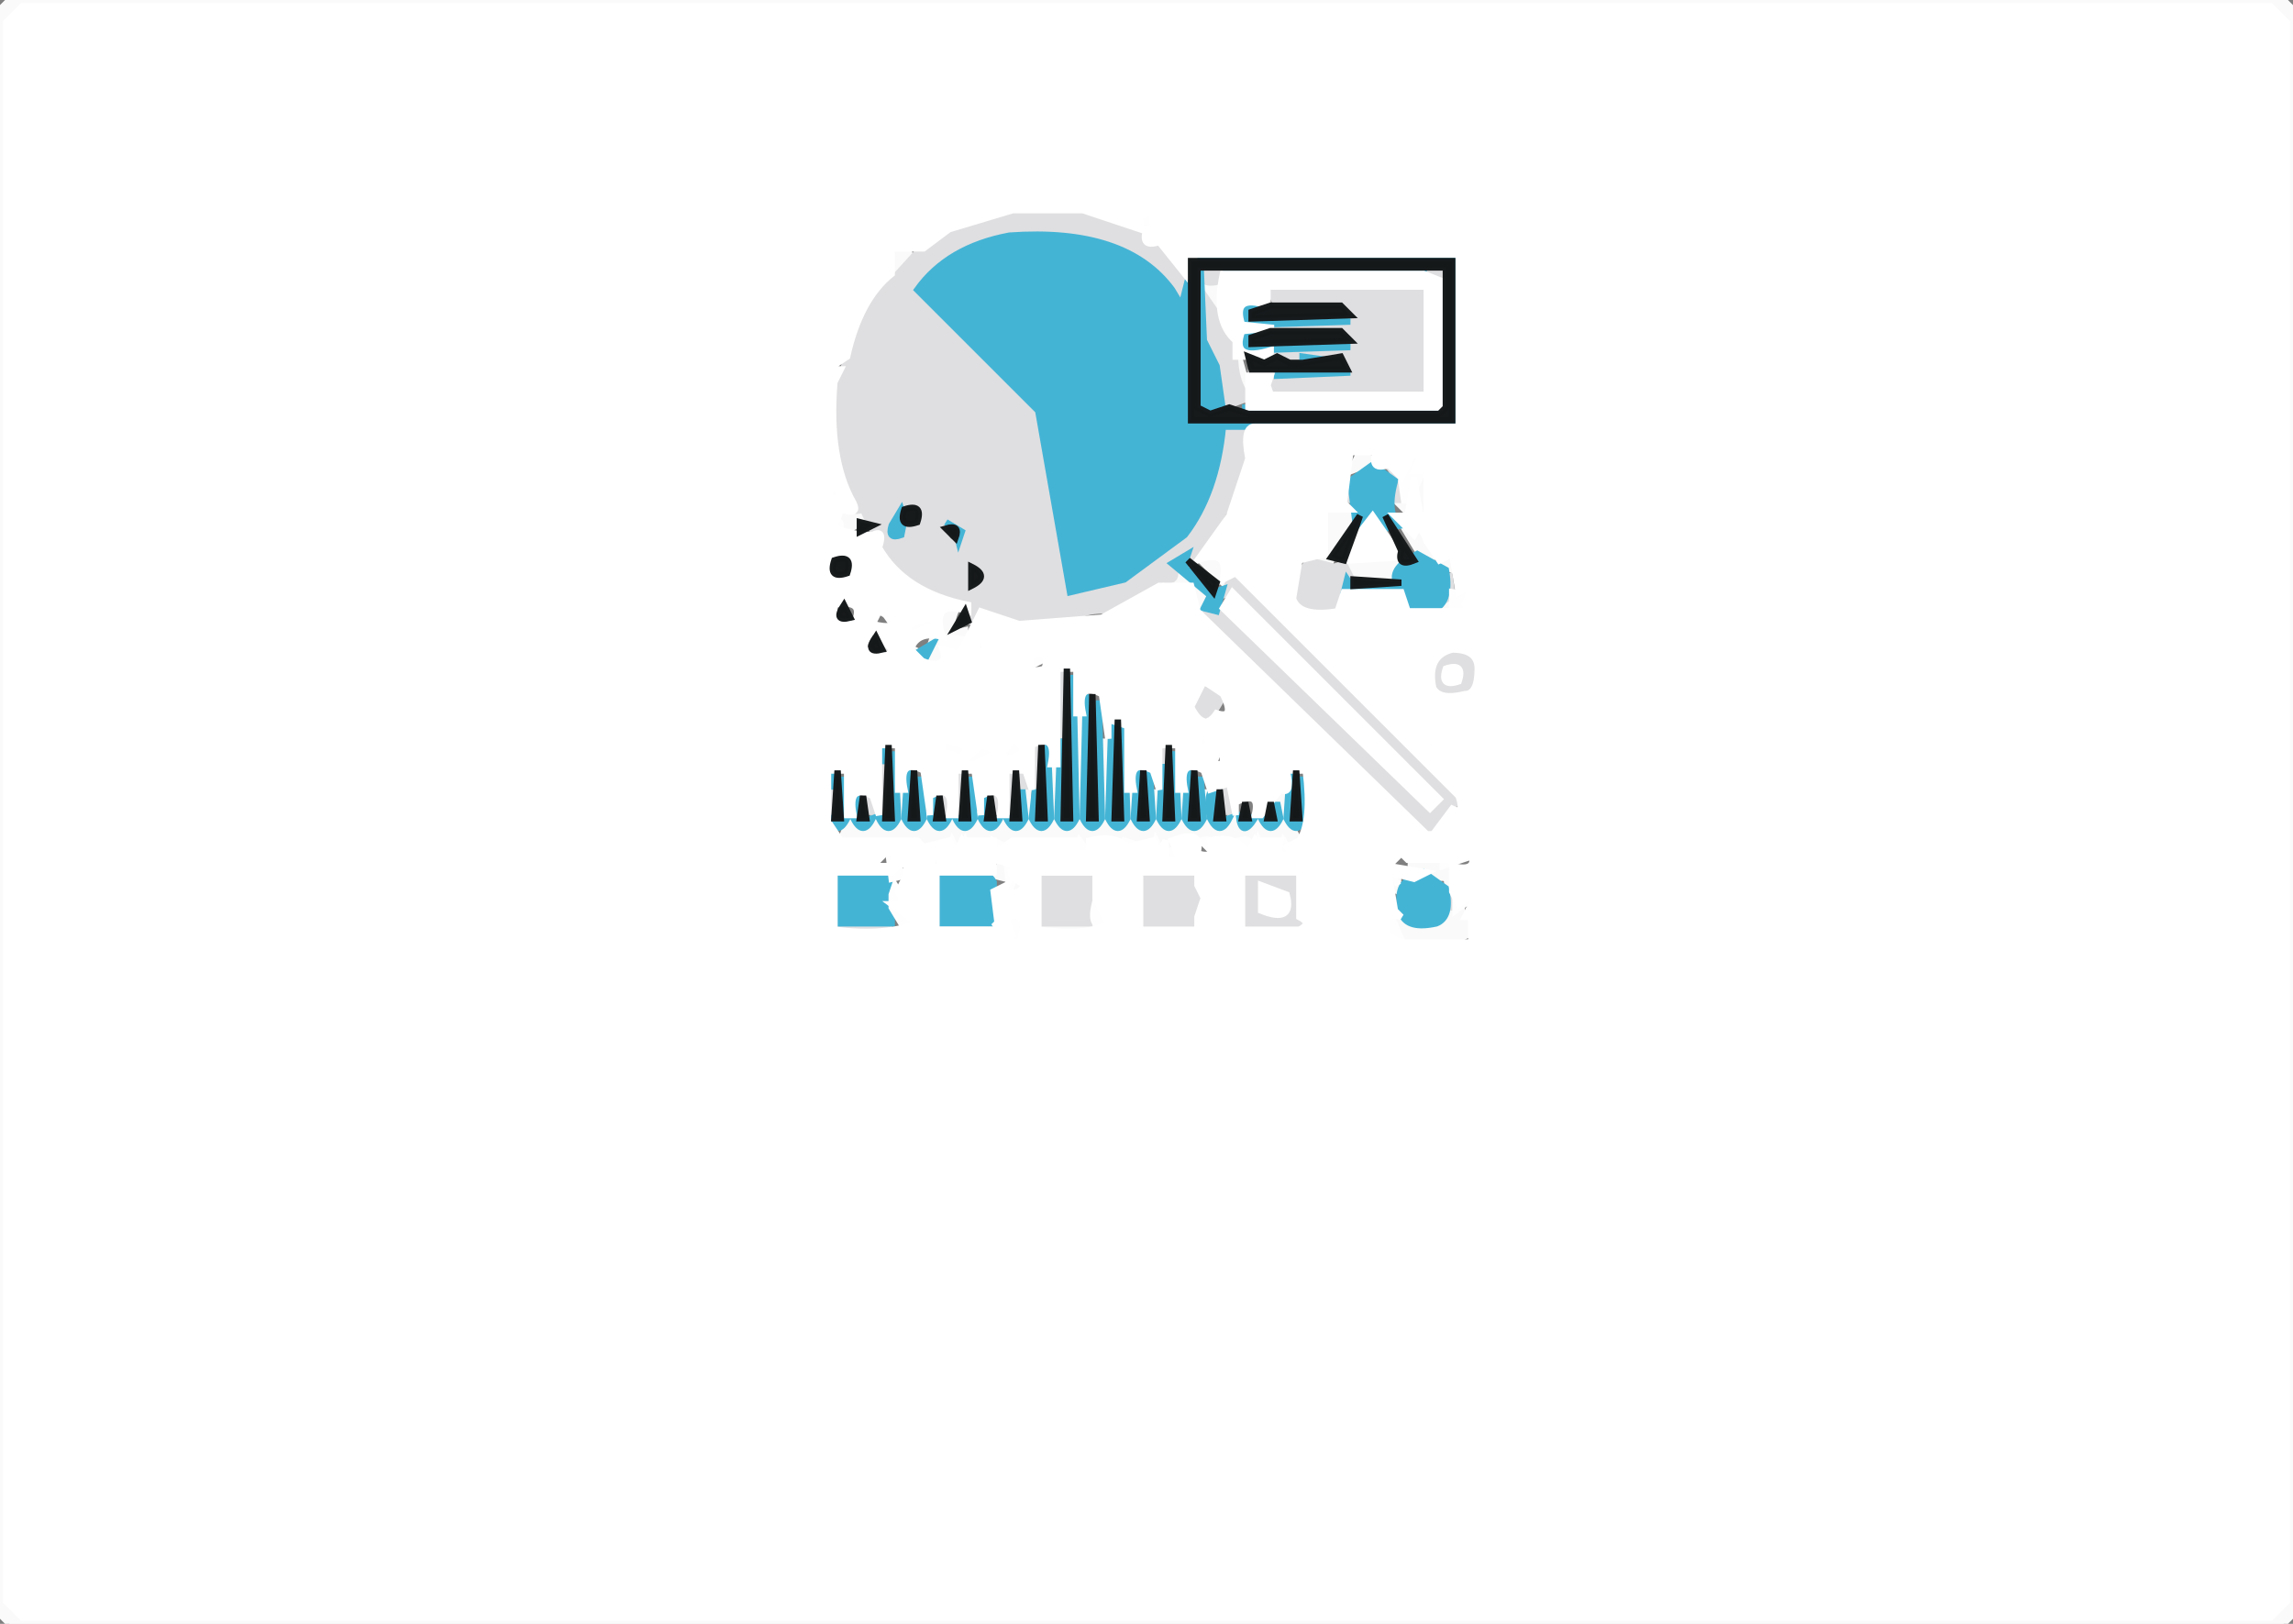 <svg width="360" height="255" version="1.1" xmlns="http://www.w3.org/2000/svg"><rect width="100%" height="100%" fill="#808080" stroke="none"/><path fill="rgb(249,250,249)" stroke="rgb(249,250,249)" stroke-width="1" opacity="1" d="M 1.5 0 L 358.5 0 L 360 1.5 L 360 253.5 L 358.5 255 L 1.5 255 L 0 253.5 L 0 1.5 L 1.5 0 Z M 4 1 L 1 4 L 1 252 L 4 254 L 357 254 L 359 252 L 359 4 L 357 1 L 4 1 Z "></path><path fill="rgb(249,250,249)" stroke="rgb(249,250,249)" stroke-width="1" opacity="1" d="M 142.5 39 L 143 40.5 L 139 43.5 L 140 40 L 142.5 39 Z "></path><path fill="rgb(249,250,249)" stroke="rgb(249,250,249)" stroke-width="1" opacity="1" d="M 189 44 Q 194.3 42.2 192 49.5 L 191 49.5 L 189 44 Z "></path><path fill="rgb(249,250,249)" stroke="rgb(249,250,249)" stroke-width="1" opacity="1" d="M 194.5 56 L 196 61.5 L 195 61.5 L 194.5 56 Z "></path><path fill="rgb(249,250,249)" stroke="rgb(249,250,249)" stroke-width="1" opacity="1" d="M 131.5 68 L 132 70.5 L 131 70.5 L 131.5 68 Z "></path><path fill="rgb(249,250,249)" stroke="rgb(249,250,249)" stroke-width="1" opacity="1" d="M 195.5 69 L 196 71.5 L 195 71.5 L 195.5 69 Z "></path><path fill="rgb(249,250,249)" stroke="rgb(249,250,249)" stroke-width="1" opacity="1" d="M 213.5 71 L 216 72.5 L 212 74 L 213.5 71 Z "></path><path fill="rgb(249,250,249)" stroke="rgb(249,250,249)" stroke-width="1" opacity="1" d="M 223.5 75 L 224 80.5 L 223 80.5 L 222 76.5 L 223.5 75 Z "></path><path fill="rgb(249,250,249)" stroke="rgb(249,250,249)" stroke-width="1" opacity="1" d="M 219.5 79 Q 221.8 78.3 221 80.5 L 219.5 79 Z "></path><path fill="rgb(249,250,249)" stroke="rgb(249,250,249)" stroke-width="1" opacity="1" d="M 132 80 L 136 80 L 136 81.5 L 132 84 L 132 80 Z "></path><path fill="rgb(249,250,249)" stroke="rgb(249,250,249)" stroke-width="1" opacity="1" d="M 208 80 L 212 80 L 212 81.5 L 209 88 L 206 87.5 L 208 87 L 208 80 Z "></path><path fill="rgb(249,250,249)" stroke="rgb(249,250,249)" stroke-width="1" opacity="1" d="M 220.5 83 L 224 84.5 L 225 87.5 L 223.5 88 L 220.5 83 Z "></path><path fill="rgb(249,250,249)" stroke="rgb(249,250,249)" stroke-width="1" opacity="1" d="M 211.5 87 L 212.5 88 L 220 88 L 218.5 91 Q 212.5 92.5 211 89.5 L 211.5 87 Z "></path><path fill="rgb(249,250,249)" stroke="rgb(249,250,249)" stroke-width="1" opacity="1" d="M 227.5 87 L 228 89.5 L 226 88.5 L 227.5 87 Z "></path><path fill="rgb(249,250,249)" stroke="rgb(249,250,249)" stroke-width="1" opacity="1" d="M 188.5 88 Q 193.8 86.3 192 91.5 L 188.5 88 Z "></path><path fill="rgb(249,250,249)" stroke="rgb(249,250,249)" stroke-width="1" opacity="1" d="M 184 89 L 190 93.5 L 188.5 96 L 188 92 L 182 91.5 L 184 91 L 184 89 Z "></path><path fill="rgb(249,250,249)" stroke="rgb(249,250,249)" stroke-width="1" opacity="1" d="M 227.5 94 L 228 96 L 226 95.5 L 227.5 94 Z "></path><path fill="rgb(249,250,249)" stroke="rgb(249,250,249)" stroke-width="1" opacity="1" d="M 148 96 L 150 96 Q 148.5 99.7 151.5 99 L 151.5 100 L 148 100 Q 150.2 105.6 144.5 104 L 143.5 102 L 145.5 103 L 146.5 100 L 148 100 L 148 96 Z "></path><path fill="rgb(249,250,249)" stroke="rgb(249,250,249)" stroke-width="1" opacity="1" d="M 191.5 106 L 191.5 109 L 188.5 108 L 187 108.5 L 191.5 106 Z "></path><path fill="rgb(249,250,249)" stroke="rgb(249,250,249)" stroke-width="1" opacity="1" d="M 169.5 112 L 170 128.5 L 171.5 130 L 173 128.5 L 173.5 116 L 174 128.5 L 175.5 130 Q 178.1 128.6 177.5 124 Q 176.9 128.6 179.5 130 Q 182.1 128.6 181.5 124 Q 180.9 128.6 183.5 130 Q 186.1 128.6 185.5 124 Q 184.9 128.6 187.5 130 Q 190.1 128.6 189.5 124 Q 188.9 128.6 191.5 130 L 193.5 128 L 195.5 130 L 197.5 128 Q 199.3 131.8 201 128.5 L 200 124 Q 203.7 122.7 202 128.5 L 204 132 L 184.5 132 L 183.5 133 L 182.5 132 L 132 132 L 133.5 128 L 135.5 130 L 137.5 128 Q 139.3 131.8 141 128.5 L 141.5 124 Q 140.9 128.6 143.5 130 L 145.5 128 L 147.5 130 L 149.5 128 L 151.5 130 L 153.5 128 L 155.5 130 L 157.5 128 Q 159.3 131.8 161 128.5 L 161.5 124 Q 160.9 128.6 163.5 130 L 165 128.5 L 165.5 120 L 166 128.5 L 167.5 130 L 169 128.5 L 169.5 112 Z "></path><path fill="rgb(249,250,249)" stroke="rgb(249,250,249)" stroke-width="1" opacity="1" d="M 157.5 135 L 158 138 L 156 137.5 L 157.5 135 Z "></path><path fill="rgb(249,250,249)" stroke="rgb(249,250,249)" stroke-width="1" opacity="1" d="M 221.5 135 L 224.5 136 L 226.5 136 Q 229.5 135.1 228 139.5 L 227 139.5 Q 227.8 137.3 225.5 138 L 221.5 136 L 221.5 135 Z "></path><path fill="rgb(249,250,249)" stroke="rgb(249,250,249)" stroke-width="1" opacity="1" d="M 163 137 L 172 137 L 172 146 L 161.5 147 L 161.5 146 L 163 145.5 L 163 137 Z M 164 138 L 164 145 L 171 145 L 171 138 L 164 138 Z "></path><path fill="rgb(249,250,249)" stroke="rgb(249,250,249)" stroke-width="1" opacity="1" d="M 219.5 137 L 219.5 140 Q 216.5 138.5 219.5 137 Z "></path><path fill="rgb(249,250,249)" stroke="rgb(249,250,249)" stroke-width="1" opacity="1" d="M 159 138 L 161 138.5 L 159 139.5 L 159 138 Z "></path><path fill="rgb(249,250,249)" stroke="rgb(249,250,249)" stroke-width="1" opacity="1" d="M 229.5 142 L 229.5 144 Q 232.1 143.2 231 146.5 L 229 147.5 L 228.5 144 L 228 148 L 220 148 L 220 145.5 L 219.5 144 L 224.5 146 L 229.5 142 Z "></path><path fill="rgb(223,223,225)" stroke="rgb(223,223,225)" stroke-width="1" opacity="0.996" d="M 158.5 33 Q 177.6 31.4 185 41.5 L 185.5 43 L 186 40 L 188 40.5 L 185.5 48 L 181.5 43 Q 174.2 35.8 158.5 37 Q 148.8 38.8 144 45.5 L 163 64.5 L 164 69.5 L 163 72 Q 166.7 70.7 165 76.5 L 167 82.5 L 168 93 L 176.5 91 L 186 84 Q 191 77.5 192 67 L 196 67 L 196 68.5 L 194 77.5 L 187.5 88 L 185.5 88 L 184 88 Q 185.5 91.8 182.5 91 L 175.5 96 Q 169.8 95.3 167.5 98 L 160.5 98 L 153 96 L 152.5 98 L 152 95 Q 143.2 92.6 138 85.5 L 135.5 80 Q 133.3 80.8 134 78.5 L 132 73.5 L 131 62.5 L 135 49.5 L 145.5 38 L 158.5 33 Z M 141 80 Q 140 83 144 82 Q 145 79 141 80 Z M 141 82 Q 139 85 142 84 L 141 82 Z M 147 82 L 149 85 Q 152 86 151 84 L 147 82 Z M 152 89 Q 151 93 154 92 Q 155 88 152 89 Z "></path><path fill="rgb(223,223,225)" stroke="rgb(223,223,225)" stroke-width="1" opacity="0.996" d="M 189 42 Q 193.1 40.7 192 44 Q 187.9 45.3 189 42 Z "></path><path fill="rgb(223,223,225)" stroke="rgb(223,223,225)" stroke-width="1" opacity="0.996" d="M 224 42 Q 226.7 40.9 226 43.5 L 227 44.5 L 227 63.5 L 226 63.5 L 226 44.5 Q 223.3 45.1 224 42 Z "></path><path fill="rgb(223,223,225)" stroke="rgb(223,223,225)" stroke-width="1" opacity="0.996" d="M 199 45 L 224 45 L 224 62 L 200.5 62 L 199 60.5 L 199.5 59 L 196 58.5 L 199.5 58 L 200.5 59 L 212 59 L 211.5 56 L 200.5 56 L 200.5 55 L 211.5 55 L 212 52 L 200 51.5 L 212 51 L 211.5 48 L 200.5 48 L 199 45 Z "></path><path fill="rgb(223,223,225)" stroke="rgb(223,223,225)" stroke-width="1" opacity="0.996" d="M 189.5 47 L 194 53.5 Q 193.4 59.6 196 62.5 L 192 64 L 189 53.5 L 189.5 47 Z "></path><path fill="rgb(223,223,225)" stroke="rgb(223,223,225)" stroke-width="1" opacity="0.996" d="M 217.5 73 Q 220.8 73.8 220 78.5 L 219 78.5 Q 219.4 73.8 217.5 73 Z "></path><path fill="rgb(223,223,225)" stroke="rgb(223,223,225)" stroke-width="1" opacity="0.996" d="M 211.5 76 L 212 78.5 L 211 78.5 L 211.5 76 Z "></path><path fill="rgb(223,223,225)" stroke="rgb(223,223,225)" stroke-width="1" opacity="0.996" d="M 205.5 88 L 209.5 89 L 211 88.5 L 212 90.5 L 209.5 96 Q 205 97 204 94.5 L 203 91.5 L 205.5 88 Z "></path><path fill="rgb(223,223,225)" stroke="rgb(223,223,225)" stroke-width="1" opacity="0.996" d="M 130.5 89 L 133 90.5 L 131.5 91 L 130.5 89 Z "></path><path fill="rgb(223,223,225)" stroke="rgb(223,223,225)" stroke-width="1" opacity="0.996" d="M 193.5 90 L 228 123.5 L 229 125.5 L 225 131 L 223.5 131 L 189 96.5 L 192.5 96 L 224.5 127 L 226 125.5 L 193.5 93 L 192 93.5 L 193.5 90 Z "></path><path fill="rgb(223,223,225)" stroke="rgb(223,223,225)" stroke-width="1" opacity="0.996" d="M 227.5 90 L 228 93.5 L 225 95.5 Q 227.8 94.3 227.5 90 Z "></path><path fill="rgb(223,223,225)" stroke="rgb(223,223,225)" stroke-width="1" opacity="0.996" d="M 220.5 94 L 221.5 96 L 220.5 94 Z "></path><path fill="rgb(223,223,225)" stroke="rgb(223,223,225)" stroke-width="1" opacity="0.996" d="M 138.5 100 Q 141.5 101.5 138.5 103 L 138.5 100 Z "></path><path fill="rgb(223,223,225)" stroke="rgb(223,223,225)" stroke-width="1" opacity="0.996" d="M 227.5 102 Q 231.5 101.5 232 104.5 Q 232.5 108.5 229.5 109 Q 225.8 109.8 225 107.5 Q 224.3 102.8 227.5 102 Z M 227 105 Q 226 108 229 107 Q 230 104 227 105 Z "></path><path fill="rgb(223,223,225)" stroke="rgb(223,223,225)" stroke-width="1" opacity="0.996" d="M 166.5 105 L 167 115.5 L 166 115.5 L 166.5 105 Z "></path><path fill="rgb(223,223,225)" stroke="rgb(223,223,225)" stroke-width="1" opacity="0.996" d="M 188.5 108 L 192 109.5 L 190.5 112 Q 187.2 113.1 188 110.5 Q 185.8 109.3 188.5 108 Z "></path><path fill="rgb(223,223,225)" stroke="rgb(223,223,225)" stroke-width="1" opacity="0.996" d="M 162.5 117 L 163 123.5 L 162 123.5 L 162.5 117 Z "></path><path fill="rgb(223,223,225)" stroke="rgb(223,223,225)" stroke-width="1" opacity="0.996" d="M 182.5 117 L 183 119.5 L 182 119.5 L 182.5 117 Z "></path><path fill="rgb(223,223,225)" stroke="rgb(223,223,225)" stroke-width="1" opacity="0.996" d="M 138.5 120 L 139 127.5 L 138 127.5 L 138.5 120 Z "></path><path fill="rgb(223,223,225)" stroke="rgb(223,223,225)" stroke-width="1" opacity="0.996" d="M 150.5 121 L 151 127.5 L 150 127.5 L 150.5 121 Z "></path><path fill="rgb(223,223,225)" stroke="rgb(223,223,225)" stroke-width="1" opacity="0.996" d="M 158.5 121 L 159 127.5 L 158 127.5 L 158.5 121 Z "></path><path fill="rgb(223,223,225)" stroke="rgb(223,223,225)" stroke-width="1" opacity="0.996" d="M 160.5 121 L 161 123.5 L 160 123.5 L 160.5 121 Z "></path><path fill="rgb(223,223,225)" stroke="rgb(223,223,225)" stroke-width="1" opacity="0.996" d="M 192.5 123 L 193 127.5 L 192 127.5 L 192.5 123 Z "></path><path fill="rgb(223,223,225)" stroke="rgb(223,223,225)" stroke-width="1" opacity="0.996" d="M 130.5 124 L 131 127.5 L 130 127.5 L 130.5 124 Z "></path><path fill="rgb(223,223,225)" stroke="rgb(223,223,225)" stroke-width="1" opacity="0.996" d="M 136.5 125 L 137 127.5 L 136 127.5 L 136.5 125 Z "></path><path fill="rgb(223,223,225)" stroke="rgb(223,223,225)" stroke-width="1" opacity="0.996" d="M 148.5 125 L 149 127.5 L 148 127.5 L 148.5 125 Z "></path><path fill="rgb(223,223,225)" stroke="rgb(223,223,225)" stroke-width="1" opacity="0.996" d="M 156.5 125 L 157 127.5 L 156 127.5 L 156.5 125 Z "></path><path fill="rgb(223,223,225)" stroke="rgb(223,223,225)" stroke-width="1" opacity="0.996" d="M 199.5 125 L 199 126.5 L 198.5 128 L 198 126.5 L 199.5 125 Z "></path><path fill="rgb(223,223,225)" stroke="rgb(223,223,225)" stroke-width="1" opacity="0.996" d="M 131.5 137 L 132 145 L 140 145.5 L 132.5 146 L 131 144.5 L 131.5 137 Z "></path><path fill="rgb(223,223,225)" stroke="rgb(223,223,225)" stroke-width="1" opacity="0.996" d="M 147.5 137 L 148 145 L 156 145.5 L 148.5 146 L 147 144.5 L 147.5 137 Z "></path><path fill="rgb(223,223,225)" stroke="rgb(223,223,225)" stroke-width="1" opacity="0.996" d="M 179 137 L 188 137 L 188 146 L 180.5 146 L 179 144.5 L 179 137 Z "></path><path fill="rgb(223,223,225)" stroke="rgb(223,223,225)" stroke-width="1" opacity="0.996" d="M 195 137 L 204 137 L 204 146 L 196.5 146 L 195 144.5 L 195 137 Z M 198 139 L 198 143 Q 203 145 202 141 L 198 139 Z "></path><path fill="rgb(223,223,225)" stroke="rgb(223,223,225)" stroke-width="1" opacity="0.996" d="M 164 138 L 171 138 L 171 145 L 164 145 L 164 138 Z "></path><path fill="rgb(223,223,225)" stroke="rgb(223,223,225)" stroke-width="1" opacity="0.996" d="M 227.5 140 L 228 142.5 L 227 142.5 L 227.5 140 Z "></path><path fill="rgb(68,180,213)" stroke="rgb(68,180,213)" stroke-width="1" opacity="1" d="M 158.5 37 Q 176.8 35.7 184 45.5 L 185.5 48 L 186.5 44 L 187 66 L 228 66 L 228 41 L 188 40.5 L 227.5 40 L 229 41.5 L 229 65.5 L 227.5 67 L 192 67 Q 191 77.5 186 84 L 176.5 91 L 168 93 L 163 64.5 L 144 45.5 Q 148.8 38.8 158.5 37 Z "></path><path fill="rgb(68,180,213)" stroke="rgb(68,180,213)" stroke-width="1" opacity="1" d="M 188.5 42 L 189 53.5 L 191 57.5 L 192 64.5 L 189.5 65 L 188 63.5 L 188.5 42 Z "></path><path fill="rgb(68,180,213)" stroke="rgb(68,180,213)" stroke-width="1" opacity="1" d="M 192.5 42 L 224 42.5 L 192.5 43 L 192.5 42 Z "></path><path fill="rgb(68,180,213)" stroke="rgb(68,180,213)" stroke-width="1" opacity="1" d="M 196.5 48 L 199 48.5 L 196 49.5 L 212 50.5 L 196.5 51 Q 193.5 49.5 196.5 48 Z "></path><path fill="rgb(68,180,213)" stroke="rgb(68,180,213)" stroke-width="1" opacity="1" d="M 196.5 52 L 199 52.5 L 196 53.5 L 212 54.5 L 196.5 55 Q 193.5 53.5 196.5 52 Z "></path><path fill="rgb(68,180,213)" stroke="rgb(68,180,213)" stroke-width="1" opacity="1" d="M 204.5 56 L 208 56.5 L 204.5 57 L 204.5 56 Z "></path><path fill="rgb(68,180,213)" stroke="rgb(68,180,213)" stroke-width="1" opacity="1" d="M 200.5 58 L 212 58.5 L 200.5 59 L 200.5 58 Z "></path><path fill="rgb(68,180,213)" stroke="rgb(68,180,213)" stroke-width="1" opacity="1" d="M 195.5 64 L 226 64.5 L 195.5 65 L 195.5 64 Z "></path><path fill="rgb(68,180,213)" stroke="rgb(68,180,213)" stroke-width="1" opacity="1" d="M 215.5 73 L 219 75.5 Q 217.5 81 220 82.5 L 217.5 83 L 215.5 81 L 214 82.5 L 212.5 85 L 213 83.5 L 212 75.5 L 215.5 73 Z "></path><path fill="rgb(68,180,213)" stroke="rgb(68,180,213)" stroke-width="1" opacity="1" d="M 141.5 80 L 142 81.5 L 141.5 84 Q 139.3 84.8 140 82.5 L 141.5 80 Z "></path><path fill="rgb(68,180,213)" stroke="rgb(68,180,213)" stroke-width="1" opacity="1" d="M 148.5 82 L 151 83.5 L 150.5 85 L 150 83 L 148.5 82 Z "></path><path fill="rgb(68,180,213)" stroke="rgb(68,180,213)" stroke-width="1" opacity="1" d="M 186.5 87 L 186 88.5 L 190.5 93 L 192 92.5 L 191 96 L 189 95.5 L 190 93.5 L 184 88.5 L 186.5 87 Z "></path><path fill="rgb(68,180,213)" stroke="rgb(68,180,213)" stroke-width="1" opacity="1" d="M 222.5 87 L 227 89.5 Q 228 95 224.5 96 Q 220 96.5 219.5 93 L 211 93 L 211.5 91 Q 213.3 93.8 219.5 92 Q 217.7 89.5 222.5 87 Z "></path><path fill="rgb(68,180,213)" stroke="rgb(68,180,213)" stroke-width="1" opacity="1" d="M 146.5 101 L 145.5 103 L 144 102.5 L 146.5 101 Z "></path><path fill="rgb(68,180,213)" stroke="rgb(68,180,213)" stroke-width="1" opacity="1" d="M 168.5 106 L 169 128.5 Q 167.5 131.5 166 128.5 L 166.5 116 L 167.5 129 L 168.5 106 Z "></path><path fill="rgb(68,180,213)" stroke="rgb(68,180,213)" stroke-width="1" opacity="1" d="M 170.5 109 L 171.5 129 L 172.5 110 L 173 128.5 Q 171.5 131.5 170 128.5 L 170.5 109 Z "></path><path fill="rgb(68,180,213)" stroke="rgb(68,180,213)" stroke-width="1" opacity="1" d="M 174.5 113 L 175.5 129 L 176.5 114 L 177 128.5 Q 175.5 131.5 174 128.5 L 174.5 113 Z "></path><path fill="rgb(68,180,213)" stroke="rgb(68,180,213)" stroke-width="1" opacity="1" d="M 138.5 117 L 139 119.5 L 138 119.5 L 138.5 117 Z "></path><path fill="rgb(68,180,213)" stroke="rgb(68,180,213)" stroke-width="1" opacity="1" d="M 164.5 117 L 165 128.5 Q 163.5 131.5 162 128.5 L 162.5 124 L 163.5 129 L 164.5 117 Z "></path><path fill="rgb(68,180,213)" stroke="rgb(68,180,213)" stroke-width="1" opacity="1" d="M 140.5 118 L 141 128.5 Q 139.5 131.5 138 128.5 L 140 128.5 L 140.5 118 Z "></path><path fill="rgb(68,180,213)" stroke="rgb(68,180,213)" stroke-width="1" opacity="1" d="M 184.5 118 L 185 128.5 Q 183.5 131.5 182 128.5 L 182.5 120 L 183.5 129 L 184.5 118 Z "></path><path fill="rgb(68,180,213)" stroke="rgb(68,180,213)" stroke-width="1" opacity="1" d="M 130.5 121 L 131 123.5 L 130 123.5 L 130.5 121 Z "></path><path fill="rgb(68,180,213)" stroke="rgb(68,180,213)" stroke-width="1" opacity="1" d="M 142.5 121 L 143.5 129 L 144.5 122 L 145 128.5 Q 143.5 131.5 142 128.5 L 142.5 121 Z "></path><path fill="rgb(68,180,213)" stroke="rgb(68,180,213)" stroke-width="1" opacity="1" d="M 178.5 121 L 179.5 129 L 180.5 121 L 181 128.5 Q 179.5 131.5 178 128.5 L 178.5 121 Z "></path><path fill="rgb(68,180,213)" stroke="rgb(68,180,213)" stroke-width="1" opacity="1" d="M 186.5 121 L 187.5 129 L 188.5 122 L 189 128.5 Q 187.5 131.5 186 128.5 L 186.5 121 Z "></path><path fill="rgb(68,180,213)" stroke="rgb(68,180,213)" stroke-width="1" opacity="1" d="M 202.5 121 L 203.5 129 L 204.5 122 L 205 128.5 Q 203.5 131.5 202 128.5 L 202.5 121 Z "></path><path fill="rgb(68,180,213)" stroke="rgb(68,180,213)" stroke-width="1" opacity="1" d="M 132.5 122 L 133 128.5 Q 131.5 131.5 130 128.5 L 132 128.5 L 132.5 122 Z "></path><path fill="rgb(68,180,213)" stroke="rgb(68,180,213)" stroke-width="1" opacity="1" d="M 152.5 122 L 153 128.5 Q 151.5 131.5 150 128.5 L 152 128.5 L 152.5 122 Z "></path><path fill="rgb(68,180,213)" stroke="rgb(68,180,213)" stroke-width="1" opacity="1" d="M 191.5 123 L 191 124.5 L 191.5 129 L 193 128.5 Q 191.5 131.5 190 128.5 Q 189 124 191.5 123 Z "></path><path fill="rgb(68,180,213)" stroke="rgb(68,180,213)" stroke-width="1" opacity="1" d="M 160.5 124 L 161 128.5 Q 159.5 131.5 158 128.5 L 160 128.5 L 160.5 124 Z "></path><path fill="rgb(68,180,213)" stroke="rgb(68,180,213)" stroke-width="1" opacity="1" d="M 134.5 125 L 135.5 129 L 137 128.5 Q 135.5 131.5 134 128.5 L 134.5 125 Z "></path><path fill="rgb(68,180,213)" stroke="rgb(68,180,213)" stroke-width="1" opacity="1" d="M 146.5 125 L 147.5 129 L 149 128.5 Q 147.5 131.5 146 128.5 L 146.5 125 Z "></path><path fill="rgb(68,180,213)" stroke="rgb(68,180,213)" stroke-width="1" opacity="1" d="M 154.5 125 L 155.5 129 L 157 128.5 Q 155.5 131.5 154 128.5 L 154.5 125 Z "></path><path fill="rgb(68,180,213)" stroke="rgb(68,180,213)" stroke-width="1" opacity="1" d="M 200.5 126 L 201 128.5 Q 199.5 131.5 198 128.5 L 200 128.5 L 200.5 126 Z "></path><path fill="rgb(68,180,213)" stroke="rgb(68,180,213)" stroke-width="1" opacity="1" d="M 194.5 128 L 197 128.5 Q 194.9 131.8 194.5 128 Z "></path><path fill="rgb(68,180,213)" stroke="rgb(68,180,213)" stroke-width="1" opacity="1" d="M 132 137 L 138.5 137 L 140 138.5 L 140 145 L 132 145 L 132 137 Z "></path><path fill="rgb(68,180,213)" stroke="rgb(68,180,213)" stroke-width="1" opacity="1" d="M 148 137 Q 154.1 135.3 156 138.5 L 156 145 L 148 145 L 148 137 Z "></path><path fill="rgb(68,180,213)" stroke="rgb(68,180,213)" stroke-width="1" opacity="1" d="M 223.5 137 L 227 139.5 Q 228 144 225.5 145 Q 221 146 220 143.5 Q 219 139 221.5 138 L 223.5 137 Z "></path><path fill="rgb(254,254,254)" stroke="rgb(254,254,254)" stroke-width="1" opacity="1" d="M 176.5 33 L 178.5 34 L 180.5 33 L 180.5 35 L 184 34 L 183.5 36 L 181.5 36 Q 176.5 35.9 176.5 33 Z "></path><path fill="rgb(254,254,254)" stroke="rgb(254,254,254)" stroke-width="1" opacity="1" d="M 197.5 68 L 200 68.5 L 197.5 69 L 197.5 68 Z "></path><path fill="rgb(254,254,254)" stroke="rgb(254,254,254)" stroke-width="1" opacity="1" d="M 204.5 68 L 208 68.5 L 204.5 69 L 204.5 68 Z "></path><path fill="rgb(254,254,254)" stroke="rgb(254,254,254)" stroke-width="1" opacity="1" d="M 212.5 68 L 228 68.5 L 212.5 69 L 212.5 68 Z "></path><path fill="rgb(254,254,254)" stroke="rgb(254,254,254)" stroke-width="1" opacity="1" d="M 207.5 70 L 208 72 L 206 71.5 L 207.5 70 Z "></path><path fill="rgb(254,254,254)" stroke="rgb(254,254,254)" stroke-width="1" opacity="1" d="M 218.5 71 L 220.5 72 L 222.5 71 L 225 71.5 L 222 72.5 Q 221.3 74.8 223.5 74 L 222.5 76 L 221 75.5 L 220.5 79 L 220 75.5 L 221 73.5 L 218.5 71 Z "></path><path fill="rgb(254,254,254)" stroke="rgb(254,254,254)" stroke-width="1" opacity="1" d="M 130.5 76 L 131 77.5 L 130.5 80 Q 127.7 78.8 130 77.5 L 130.5 76 Z "></path><path fill="rgb(254,254,254)" stroke="rgb(254,254,254)" stroke-width="1" opacity="1" d="M 130.5 81 Q 133.5 82.5 130.5 84 L 129 83.5 L 131 82.5 L 130.5 81 Z "></path><path fill="rgb(254,254,254)" stroke="rgb(254,254,254)" stroke-width="1" opacity="1" d="M 228 93 L 231 93.5 L 230.5 96 L 228 95.5 L 228 93 Z "></path><path fill="rgb(254,254,254)" stroke="rgb(254,254,254)" stroke-width="1" opacity="1" d="M 143.5 95 L 147 97.5 L 141.5 100 L 139 96.5 L 140 96.5 L 141.5 99 L 145 97.5 L 143.5 95 Z "></path><path fill="rgb(254,254,254)" stroke="rgb(254,254,254)" stroke-width="1" opacity="1" d="M 204.5 96 L 205.5 98 L 204.5 96 Z "></path><path fill="rgb(254,254,254)" stroke="rgb(254,254,254)" stroke-width="1" opacity="1" d="M 131.5 100 L 133.5 101 L 135 100.5 Q 135.8 102.8 133.5 102 L 132 102.5 L 132.5 101 L 131.5 100 Z "></path><path fill="rgb(254,254,254)" stroke="rgb(254,254,254)" stroke-width="1" opacity="1" d="M 148 100 L 152 100.5 L 151.5 103 Q 149.3 103.8 150 101.5 L 148 101.5 L 148 100 Z "></path><path fill="rgb(254,254,254)" stroke="rgb(254,254,254)" stroke-width="1" opacity="1" d="M 153.5 100 L 154.5 102 Q 151.7 102.7 153.5 100 Z "></path><path fill="rgb(254,254,254)" stroke="rgb(254,254,254)" stroke-width="1" opacity="1" d="M 162 103 L 164 103.5 L 162 104.5 L 162 103 Z "></path><path fill="rgb(254,254,254)" stroke="rgb(254,254,254)" stroke-width="1" opacity="1" d="M 186.5 105 L 187.5 107 L 186.5 105 Z "></path><path fill="rgb(254,254,254)" stroke="rgb(254,254,254)" stroke-width="1" opacity="1" d="M 178.5 109 Q 180.8 108.3 180 110.5 L 178 111.5 L 178.5 109 Z "></path><path fill="rgb(254,254,254)" stroke="rgb(254,254,254)" stroke-width="1" opacity="1" d="M 216 109 L 219 110.5 L 216 110.5 L 216 109 Z "></path><path fill="rgb(254,254,254)" stroke="rgb(254,254,254)" stroke-width="1" opacity="1" d="M 220.5 112 L 222 114.5 L 220 113.5 L 220.5 112 Z "></path><path fill="rgb(254,254,254)" stroke="rgb(254,254,254)" stroke-width="1" opacity="1" d="M 187.5 114 Q 189.8 118.3 192 116.5 L 190.5 120 L 188 118.5 L 190 117.5 L 188 117 L 187.5 114 Z "></path><path fill="rgb(254,254,254)" stroke="rgb(254,254,254)" stroke-width="1" opacity="1" d="M 202.5 114 L 202 115.5 L 201.5 117 L 201 115.5 L 202.5 114 Z "></path><path fill="rgb(254,254,254)" stroke="rgb(254,254,254)" stroke-width="1" opacity="1" d="M 148.5 116 L 150.5 117 L 152 116.5 L 152.5 118 L 156.5 117 L 158 117.5 L 158.5 116 Q 161.5 117.5 158.5 119 L 156.5 120 L 152.5 120 L 148 118 L 148.5 116 Z "></path><path fill="rgb(254,254,254)" stroke="rgb(254,254,254)" stroke-width="1" opacity="1" d="M 224 116 L 226 116.5 L 224 117.5 L 224 116 Z "></path><path fill="rgb(254,254,254)" stroke="rgb(254,254,254)" stroke-width="1" opacity="1" d="M 200 118 L 202 118.5 L 200 119.5 L 200 118 Z "></path><path fill="rgb(254,254,254)" stroke="rgb(254,254,254)" stroke-width="1" opacity="1" d="M 226.5 119 L 229 120.5 L 228.5 123 L 228 120 L 226.5 119 Z "></path><path fill="rgb(254,254,254)" stroke="rgb(254,254,254)" stroke-width="1" opacity="1" d="M 230.5 128 L 231 130 L 229 129.5 L 230.5 128 Z "></path><path fill="rgb(254,254,254)" stroke="rgb(254,254,254)" stroke-width="1" opacity="1" d="M 229.5 131 L 227.5 134 L 226 133.5 L 229.5 131 Z "></path><path fill="rgb(254,254,254)" stroke="rgb(254,254,254)" stroke-width="1" opacity="1" d="M 130 132 L 132 132.5 L 130 133.5 L 130 132 Z "></path><path fill="rgb(254,254,254)" stroke="rgb(254,254,254)" stroke-width="1" opacity="1" d="M 149.5 132 L 150.5 134 L 151.5 132 L 152 133.5 L 147.5 136 L 146 134.5 L 149 133.5 L 149.5 132 Z "></path><path fill="rgb(254,254,254)" stroke="rgb(254,254,254)" stroke-width="1" opacity="1" d="M 156 132 L 159 133.5 L 156 133.5 L 156 132 Z "></path><path fill="rgb(254,254,254)" stroke="rgb(254,254,254)" stroke-width="1" opacity="1" d="M 169.5 132 L 172.5 136 L 169.5 134 Q 167.8 137.8 166 134.5 L 169 133.5 L 169.5 132 Z "></path><path fill="rgb(254,254,254)" stroke="rgb(254,254,254)" stroke-width="1" opacity="1" d="M 176.5 132 L 178 132.5 L 176 133 L 174.5 136 L 175 134.5 L 176.5 132 Z "></path><path fill="rgb(254,254,254)" stroke="rgb(254,254,254)" stroke-width="1" opacity="1" d="M 181.5 132 L 182.5 134 L 184 133.5 Q 184.8 135.8 182.5 135 L 180.5 135 L 179 134.5 L 181 134 L 181.5 132 Z "></path><path fill="rgb(254,254,254)" stroke="rgb(254,254,254)" stroke-width="1" opacity="1" d="M 188.5 132 Q 190.8 131.3 190 133.5 L 188.5 132 Z "></path><path fill="rgb(254,254,254)" stroke="rgb(254,254,254)" stroke-width="1" opacity="1" d="M 194.5 132 Q 196.8 131.3 196 133.5 L 197 133.5 L 197.5 132 L 198 133.5 L 196.5 135 L 193.5 134 L 192 133.5 L 194.5 132 Z "></path><path fill="rgb(254,254,254)" stroke="rgb(254,254,254)" stroke-width="1" opacity="1" d="M 201.5 132 L 203.5 135 L 201.5 134 Q 200.3 136.3 199 133.5 L 201 133.5 L 201.5 132 Z "></path><path fill="rgb(254,254,254)" stroke="rgb(254,254,254)" stroke-width="1" opacity="1" d="M 139.5 134 L 142 137.5 L 140 138 L 139.5 134 Z "></path><path fill="rgb(254,254,254)" stroke="rgb(254,254,254)" stroke-width="1" opacity="1" d="M 144.5 134 L 145 135.5 L 143 136.5 L 144.5 134 Z "></path><path fill="rgb(254,254,254)" stroke="rgb(254,254,254)" stroke-width="1" opacity="1" d="M 229.5 134 L 231 134.5 L 226.5 136 L 226.5 135 L 229.5 134 Z "></path><path fill="rgb(254,254,254)" stroke="rgb(254,254,254)" stroke-width="1" opacity="1" d="M 158 135 L 160 135.5 L 159 138.5 L 158.5 140 L 158 135 Z "></path><path fill="rgb(254,254,254)" stroke="rgb(254,254,254)" stroke-width="1" opacity="1" d="M 218.5 137 L 219.5 139 L 218.5 137 Z "></path><path fill="rgb(254,254,254)" stroke="rgb(254,254,254)" stroke-width="1" opacity="1" d="M 140.5 139 L 142 141.5 L 141.5 143 L 144 144.5 L 141.5 145 L 140 142.5 L 140 140.5 L 140.5 139 Z "></path><path fill="rgb(254,254,254)" stroke="rgb(254,254,254)" stroke-width="1" opacity="1" d="M 173.5 140 L 173 141.5 L 174 145 Q 170.7 146.3 172 141.5 L 173.5 140 Z "></path><path fill="rgb(254,254,254)" stroke="rgb(254,254,254)" stroke-width="1" opacity="1" d="M 228.5 140 L 230.5 141 L 232 140.5 L 228.5 143 L 228.5 140 Z "></path><path fill="rgb(254,254,254)" stroke="rgb(254,254,254)" stroke-width="1" opacity="1" d="M 157.5 144 Q 162.1 142.8 160 148 L 158 147.5 Q 160.3 146.2 157.5 145 L 156 145.5 L 157.5 144 Z "></path><path fill="rgb(254,254,254)" stroke="rgb(254,254,254)" stroke-width="1" opacity="1" d="M 218.5 144 L 220 147.5 L 218 146.5 L 218.5 144 Z "></path><path fill="rgb(255,255,255)" stroke="rgb(255,255,255)" stroke-width="1" opacity="1" d="M 3.5 1 L 356.5 1 L 359 3.5 L 359 251.5 L 356.5 254 L 3.5 254 L 1 251.5 L 1 3.5 L 3.5 1 Z M 159 33 L 149 36 L 145 39 L 140 39 L 140 43 Q 135 47 133 56 L 130 58 L 132 58 L 131 60 Q 130 72 134 79 Q 135 81 132 80 L 131 83 L 135 84 L 137 84 Q 139 83 138 86 Q 142 93 152 95 L 152 96 Q 146 94 148 100 Q 144 99 143 102 L 145 104 Q 149 105 148 102 L 152 103 L 151 102 L 154 96 L 160 98 L 173 97 L 182 92 L 187 92 L 188 96 L 224 131 L 225 131 L 228 127 Q 230 128 229 125 L 194 90 L 192 91 Q 193 86 188 88 L 193 81 L 196 72 Q 195 67 197 67 L 229 67 L 229 40 L 186 40 L 186 43 L 182 38 Q 179 39 180 36 L 182 36 L 181 35 L 181 33 L 177 35 L 179 35 L 179 36 L 170 33 L 159 33 Z M 183 34 L 184 36 Q 185 33 183 34 Z M 198 68 L 198 69 L 200 69 L 198 68 Z M 205 68 L 205 69 L 208 69 L 205 68 Z M 213 68 L 213 69 L 228 69 L 213 68 Z M 208 70 L 206 72 L 208 72 L 208 70 Z M 212 71 L 211 79 L 212 80 L 208 80 L 208 87 L 204 88 L 203 94 Q 204 97 210 96 L 211 93 L 220 93 L 221 96 L 231 96 L 230 95 L 231 92 L 229 93 L 228 87 L 226 88 L 224 85 Q 223 82 222 84 L 219 81 L 221 81 L 222 75 L 223 81 L 224 81 L 224 72 L 223 74 L 222 74 L 223 72 L 222 71 L 220 75 L 218 73 Q 215 74 216 71 L 212 71 Z M 218 71 L 218 72 L 220 72 L 218 71 Z M 131 76 Q 129 79 132 78 L 131 76 Z M 131 87 L 130 90 L 133 91 Q 135 86 131 87 Z M 131 95 L 131 97 L 134 98 Q 136 94 131 95 Z M 138 96 L 137 98 Q 141 99 140 97 L 138 96 Z M 146 97 L 143 98 L 142 100 L 147 98 L 146 97 Z M 137 99 Q 134 103 138 102 Q 139 104 140 102 L 137 99 Z M 135 100 L 133 102 L 135 102 L 135 100 Z M 154 100 Q 152 103 155 102 L 154 100 Z M 228 102 Q 224 103 225 108 Q 226 110 230 109 Q 232 109 232 105 Q 232 102 228 102 Z M 162 103 Q 161 106 164 105 Q 165 102 162 103 Z M 166 105 L 166 120 L 165 120 Q 166 115 162 117 L 162 124 L 161 121 L 158 121 L 158 128 L 157 128 Q 158 123 154 125 L 154 128 L 153 121 L 150 121 L 150 128 L 149 128 Q 150 123 146 125 L 146 128 L 145 121 Q 141 119 142 124 L 141 124 L 141 117 L 138 117 L 138 128 L 137 125 Q 133 123 134 128 L 133 128 L 133 121 L 130 121 L 130 129 L 132 132 L 144 132 L 145 133 L 149 132 L 150 134 L 151 132 L 152 134 L 152 132 L 156 132 L 156 134 L 159 132 L 169 132 L 169 134 L 171 134 L 171 132 Q 175 131 177 133 L 181 132 L 182 134 L 183 132 L 183 134 L 183 135 Q 186 136 184 132 Q 189 130 188 134 Q 191 135 190 132 Q 194 131 196 134 L 197 132 L 198 134 L 198 132 L 201 132 Q 200 135 203 134 L 202 133 L 204 132 Q 206 129 205 121 L 202 121 Q 203 125 201 124 L 198 128 L 197 128 Q 198 124 194 126 L 194 128 L 193 123 L 190 124 L 189 121 Q 185 119 186 124 L 185 124 L 185 117 L 182 117 L 182 124 L 181 121 Q 177 119 178 124 L 177 124 L 177 114 L 174 113 L 174 116 L 173 109 Q 169 107 170 112 L 169 112 L 169 105 L 166 105 Z M 189 107 L 187 111 Q 189 115 191 112 Q 194 113 192 109 L 189 107 Z M 179 109 L 180 111 Q 181 108 179 109 Z M 189 115 Q 187 118 190 117 L 189 115 Z M 148 116 L 148 118 L 151 119 L 152 117 L 151 117 L 148 116 Z M 159 116 L 157 119 L 159 119 Q 162 118 159 116 Z M 192 116 L 190 120 L 192 120 L 192 116 Z M 224 116 L 224 118 L 226 117 L 224 116 Z M 154 117 L 151 120 L 153 120 L 157 118 L 154 117 Z M 229 120 L 228 123 L 229 123 L 229 120 Z M 231 128 L 229 130 L 231 130 L 231 128 Z M 130 132 L 130 134 L 132 133 L 130 132 Z M 139 134 L 137 136 L 140 136 Q 141 133 139 134 Z M 147 134 Q 145 137 148 136 L 147 134 Z M 220 134 L 218 136 L 224 137 L 222 138 L 218 137 L 219 143 L 220 144 Q 217 143 218 147 L 220 148 L 231 148 L 231 144 L 230 144 L 232 140 L 229 142 L 228 140 L 228 136 Q 232 137 231 134 L 229 135 L 221 135 L 220 134 Z M 156 135 L 156 137 L 147 137 L 147 146 L 156 146 L 156 148 L 157 148 L 156 140 L 158 139 Q 157 141 160 140 L 161 139 Q 157 137 160 136 L 156 135 Z M 141 136 L 140 137 L 131 137 L 131 146 Q 139 147 144 145 L 140 142 L 142 142 L 141 140 L 142 138 Q 143 135 141 136 Z M 144 136 L 143 140 L 144 140 L 144 136 Z M 163 137 L 163 146 Q 171 147 174 145 L 172 141 L 172 137 L 163 137 Z M 179 137 L 179 146 L 188 146 L 188 144 L 189 141 L 188 139 L 188 137 L 179 137 Z M 195 137 L 195 146 L 204 146 Q 206 145 204 144 L 204 137 L 195 137 Z M 158 144 L 159 147 L 158 148 L 160 148 Q 162 143 158 144 Z "></path><path fill="rgb(255,255,255)" stroke="rgb(255,255,255)" stroke-width="1" opacity="1" d="M 192 43 L 223.5 43 L 226 44 L 226 64 L 196 64 L 196 59 L 199.5 59 L 199 60.5 L 199.5 62 L 224 62 L 224 45 L 199 45 L 199 48 Q 193.4 46.1 195 51 L 200 51.5 L 195 52 Q 193.2 56.9 199.5 55 L 199.5 56 L 194 56 L 194 53.5 Q 190.4 50.4 192 43 Z "></path><path fill="rgb(255,255,255)" stroke="rgb(255,255,255)" stroke-width="1" opacity="1" d="M 215.5 81 L 220 87.5 L 212 88 L 212 85.5 L 215.5 81 Z "></path><path fill="rgb(255,255,255)" stroke="rgb(255,255,255)" stroke-width="1" opacity="1" d="M 193.5 93 L 226 125.5 L 224.5 127 L 192 95.5 L 193.5 93 Z M 216 109 L 216 111 L 218 110 L 216 109 Z M 221 112 L 220 114 L 222 115 L 221 112 Z M 201 117 Q 198 121 202 120 L 201 117 Z "></path><path fill="rgb(255,255,255)" stroke="rgb(255,255,255)" stroke-width="1" opacity="1" d="M 227 105 Q 230 104 229 107 Q 226 108 227 105 Z "></path><path fill="rgb(255,255,255)" stroke="rgb(255,255,255)" stroke-width="1" opacity="1" d="M 198 139 L 202 140.5 Q 203.2 145.1 198 143 L 198 139 Z "></path><path fill="rgb(22,25,26)" stroke="rgb(22,25,26)" stroke-width="1" opacity="0.988" d="M 187 41 L 228 41 L 228 66 L 187 66 L 187 41 Z M 188 42 L 188 64 L 190 65 L 193 64 L 196 65 L 226 65 L 227 64 L 227 42 L 188 42 Z "></path><path fill="rgb(22,25,26)" stroke="rgb(22,25,26)" stroke-width="1" opacity="0.988" d="M 199.5 48 L 210.5 48 L 212 49.5 L 196.5 50 L 196.5 49 L 199.5 48 Z "></path><path fill="rgb(22,25,26)" stroke="rgb(22,25,26)" stroke-width="1" opacity="0.988" d="M 199.5 52 L 210.5 52 L 212 53.5 L 196.5 54 L 196.5 53 L 199.5 52 Z "></path><path fill="rgb(22,25,26)" stroke="rgb(22,25,26)" stroke-width="1" opacity="0.988" d="M 196 56 L 198.5 57 L 200.5 56 L 202.5 57 L 204.5 57 L 210.5 56 L 211.5 58 L 196.5 58 L 196 56 Z "></path><path fill="rgb(22,25,26)" stroke="rgb(22,25,26)" stroke-width="1" opacity="0.988" d="M 142 80 Q 145 79 144 82 Q 141 83 142 80 Z "></path><path fill="rgb(22,25,26)" stroke="rgb(22,25,26)" stroke-width="1" opacity="0.988" d="M 213.5 81 L 213 82.5 L 211 88 L 209 87.5 L 213.5 81 Z "></path><path fill="rgb(22,25,26)" stroke="rgb(22,25,26)" stroke-width="1" opacity="0.988" d="M 217.5 81 L 222 88 Q 219.3 89.1 220 86.5 L 217.5 81 Z "></path><path fill="rgb(22,25,26)" stroke="rgb(22,25,26)" stroke-width="1" opacity="0.988" d="M 135 82 L 137 82.5 L 135 83.5 L 135 82 Z "></path><path fill="rgb(22,25,26)" stroke="rgb(22,25,26)" stroke-width="1" opacity="0.988" d="M 148.5 83 Q 150.8 82.3 150 84.5 L 148.5 83 Z "></path><path fill="rgb(22,25,26)" stroke="rgb(22,25,26)" stroke-width="1" opacity="0.988" d="M 131 88 Q 134 87 133 90 Q 130 91 131 88 Z "></path><path fill="rgb(22,25,26)" stroke="rgb(22,25,26)" stroke-width="1" opacity="0.988" d="M 186.5 88 L 191 91.5 L 190.5 93 L 186.5 88 Z "></path><path fill="rgb(22,25,26)" stroke="rgb(22,25,26)" stroke-width="1" opacity="0.988" d="M 152.5 89 Q 155.5 90.5 152.5 92 L 152.5 89 Z "></path><path fill="rgb(22,25,26)" stroke="rgb(22,25,26)" stroke-width="1" opacity="0.988" d="M 212.5 91 L 220 91.5 L 212.5 92 L 212.5 91 Z "></path><path fill="rgb(22,25,26)" stroke="rgb(22,25,26)" stroke-width="1" opacity="0.988" d="M 132.5 95 L 133.5 97 Q 130.7 97.7 132.5 95 Z "></path><path fill="rgb(22,25,26)" stroke="rgb(22,25,26)" stroke-width="1" opacity="0.988" d="M 151.5 96 L 152 97.5 L 150 98.5 L 151.5 96 Z "></path><path fill="rgb(22,25,26)" stroke="rgb(22,25,26)" stroke-width="1" opacity="0.988" d="M 137.5 100 L 138.5 102 Q 135.7 102.7 137.5 100 Z "></path><path fill="rgb(22,25,26)" stroke="rgb(22,25,26)" stroke-width="1" opacity="0.988" d="M 167.5 105 L 168 128.5 L 167 128.5 L 167.5 105 Z "></path><path fill="rgb(22,25,26)" stroke="rgb(22,25,26)" stroke-width="1" opacity="0.988" d="M 171.5 109 L 172 128.5 L 171 128.5 L 171.5 109 Z "></path><path fill="rgb(22,25,26)" stroke="rgb(22,25,26)" stroke-width="1" opacity="0.988" d="M 175.5 113 L 176 128.5 L 175 128.5 L 175.5 113 Z "></path><path fill="rgb(22,25,26)" stroke="rgb(22,25,26)" stroke-width="1" opacity="0.988" d="M 139.5 117 L 140 128.5 L 139 128.5 L 139.5 117 Z "></path><path fill="rgb(22,25,26)" stroke="rgb(22,25,26)" stroke-width="1" opacity="0.988" d="M 163.5 117 L 164 128.5 L 163 128.5 L 163.5 117 Z "></path><path fill="rgb(22,25,26)" stroke="rgb(22,25,26)" stroke-width="1" opacity="0.988" d="M 183.5 117 L 184 128.5 L 183 128.5 L 183.5 117 Z "></path><path fill="rgb(22,25,26)" stroke="rgb(22,25,26)" stroke-width="1" opacity="0.988" d="M 131.5 121 L 132 128.5 L 131 128.5 L 131.5 121 Z "></path><path fill="rgb(22,25,26)" stroke="rgb(22,25,26)" stroke-width="1" opacity="0.988" d="M 143.5 121 L 144 128.5 L 143 128.5 L 143.5 121 Z "></path><path fill="rgb(22,25,26)" stroke="rgb(22,25,26)" stroke-width="1" opacity="0.988" d="M 151.5 121 L 152 128.5 L 151 128.5 L 151.5 121 Z "></path><path fill="rgb(22,25,26)" stroke="rgb(22,25,26)" stroke-width="1" opacity="0.988" d="M 159.5 121 L 160 128.5 L 159 128.5 L 159.5 121 Z "></path><path fill="rgb(22,25,26)" stroke="rgb(22,25,26)" stroke-width="1" opacity="0.988" d="M 179.5 121 L 180 128.5 L 179 128.5 L 179.5 121 Z "></path><path fill="rgb(22,25,26)" stroke="rgb(22,25,26)" stroke-width="1" opacity="0.988" d="M 187.5 121 L 188 128.5 L 187 128.5 L 187.5 121 Z "></path><path fill="rgb(22,25,26)" stroke="rgb(22,25,26)" stroke-width="1" opacity="0.988" d="M 203.5 121 L 204 128.5 L 203 128.5 L 203.5 121 Z "></path><path fill="rgb(22,25,26)" stroke="rgb(22,25,26)" stroke-width="1" opacity="0.988" d="M 191.5 124 L 192 128.5 L 191 128.5 L 191.5 124 Z "></path><path fill="rgb(22,25,26)" stroke="rgb(22,25,26)" stroke-width="1" opacity="0.988" d="M 135.5 125 L 136 128.5 L 135 128.5 L 135.5 125 Z "></path><path fill="rgb(22,25,26)" stroke="rgb(22,25,26)" stroke-width="1" opacity="0.988" d="M 147.5 125 L 148 128.5 L 147 128.5 L 147.5 125 Z "></path><path fill="rgb(22,25,26)" stroke="rgb(22,25,26)" stroke-width="1" opacity="0.988" d="M 155.5 125 L 156 128.5 L 155 128.5 L 155.5 125 Z "></path><path fill="rgb(22,25,26)" stroke="rgb(22,25,26)" stroke-width="1" opacity="0.988" d="M 195.5 126 L 196 128.5 L 195 128.5 L 195.5 126 Z "></path><path fill="rgb(22,25,26)" stroke="rgb(22,25,26)" stroke-width="1" opacity="0.988" d="M 199.5 126 L 200 128.5 L 199 128.5 L 199.5 126 Z "></path></svg>